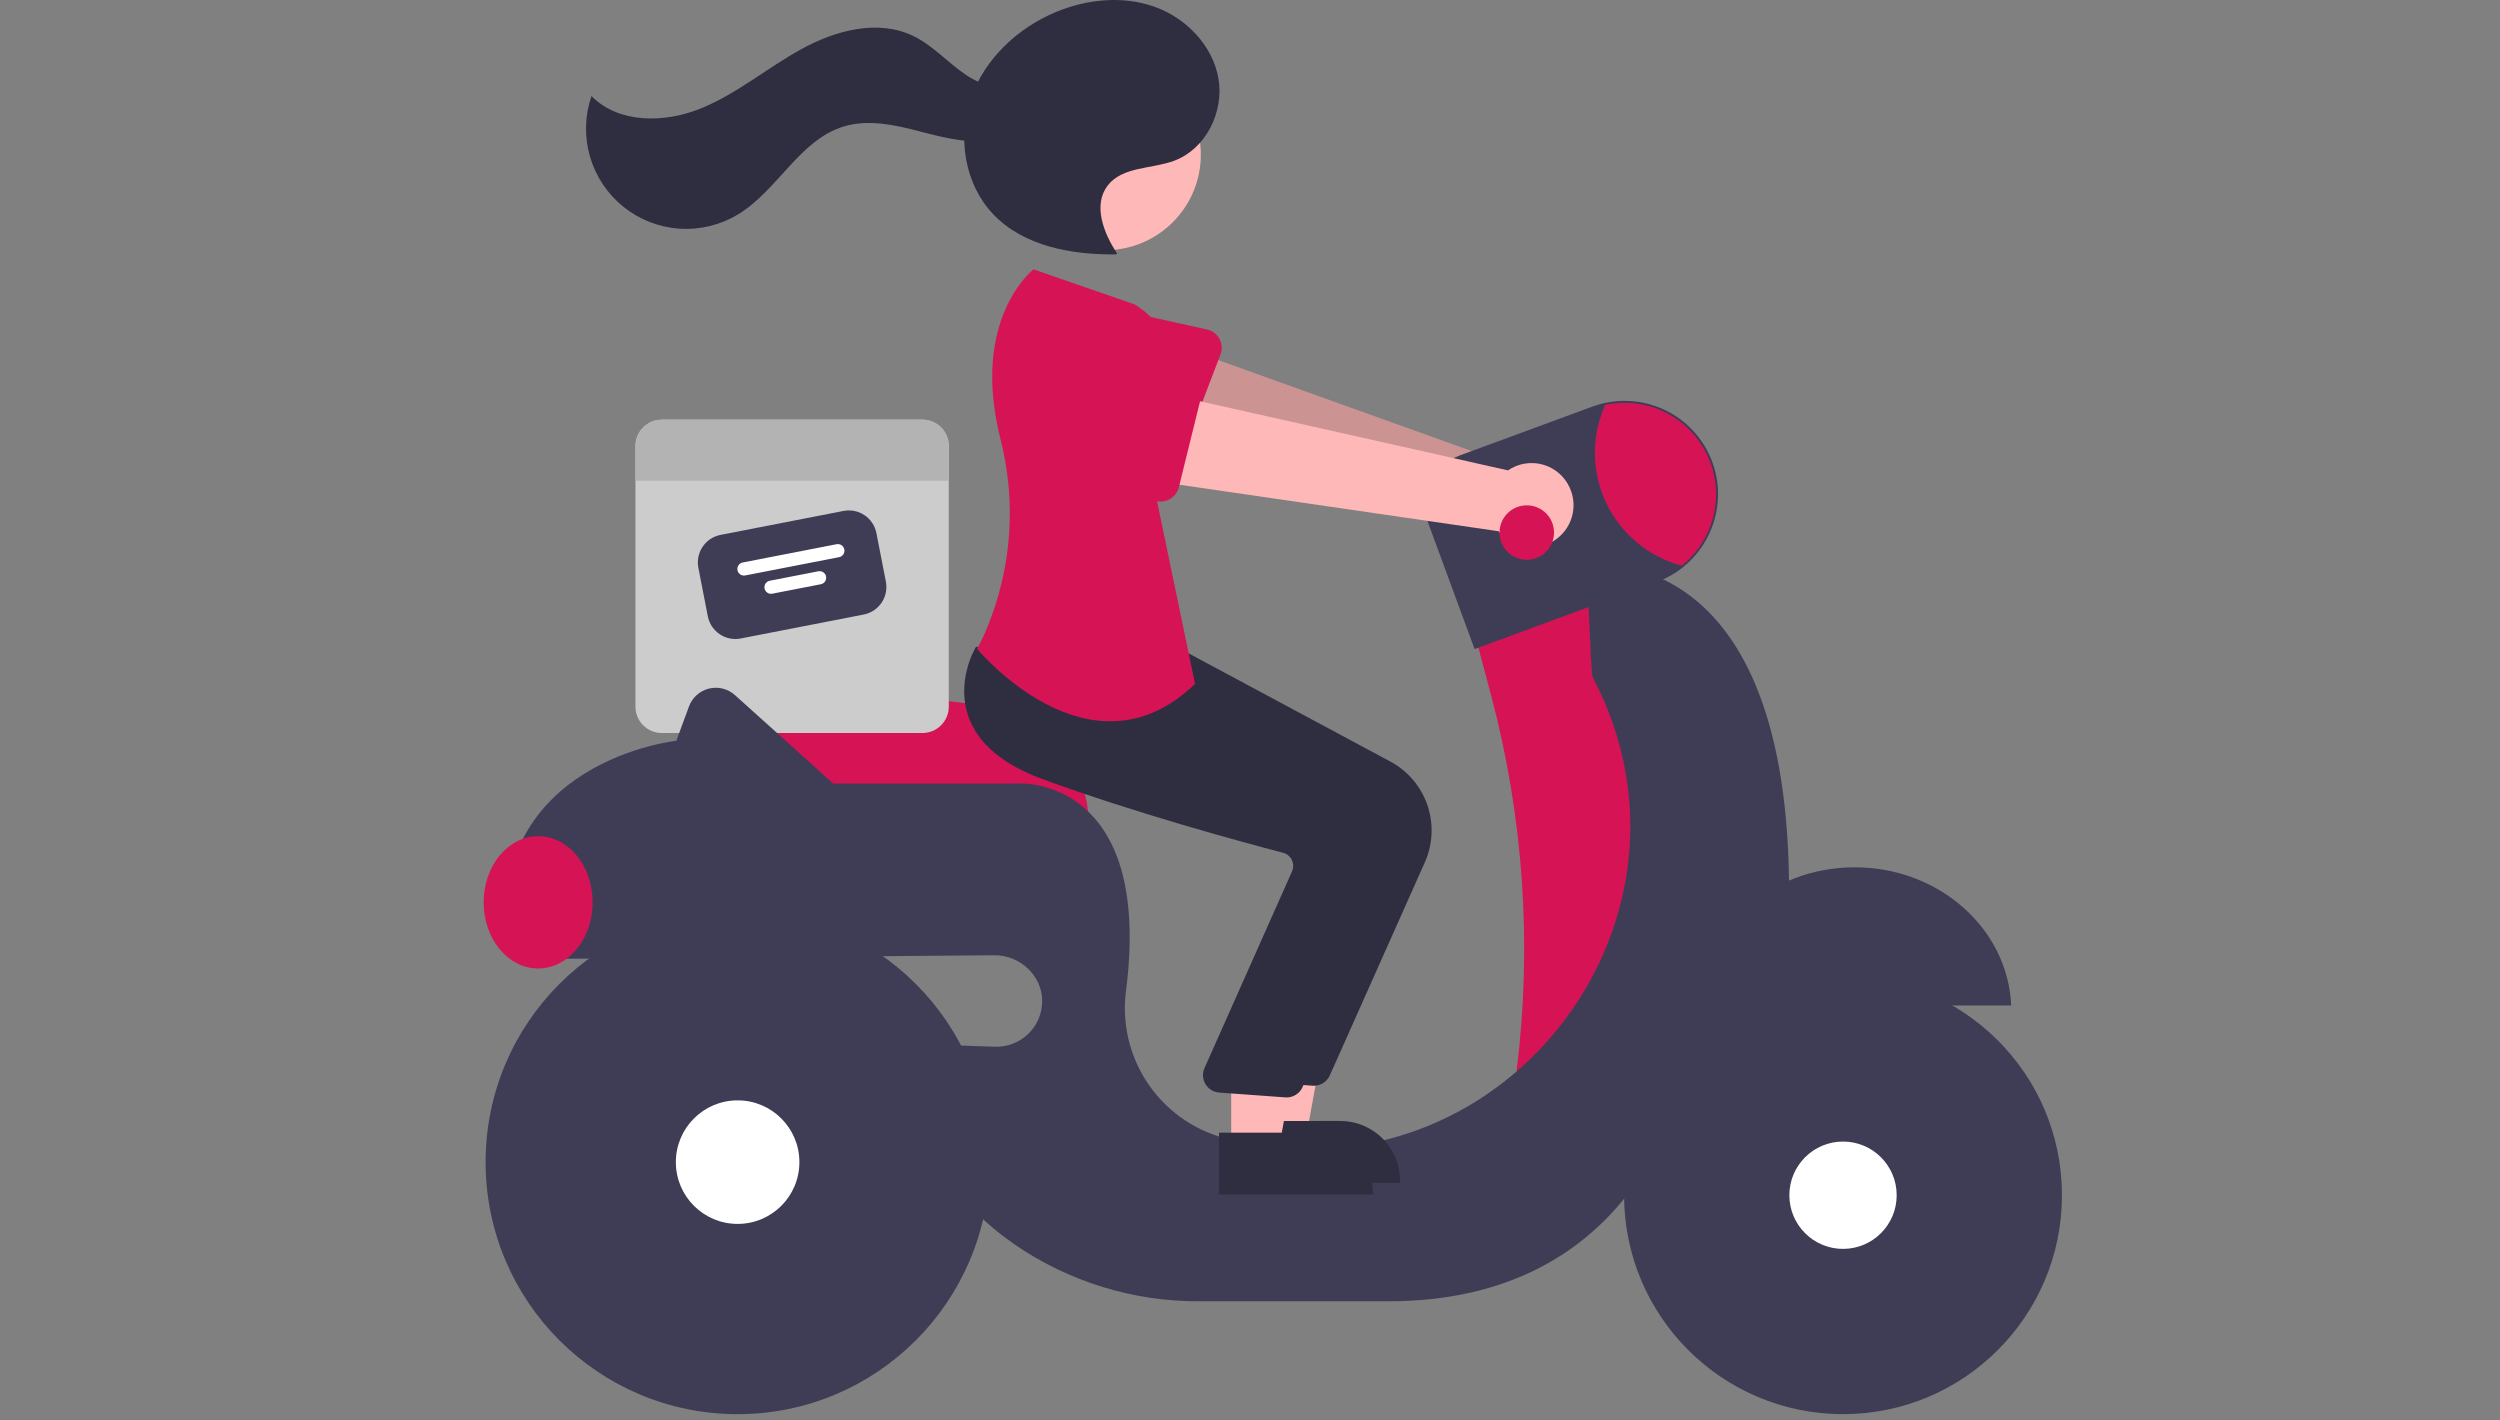 <svg width="375" height="213" viewBox="0 0 375 213" fill="none" xmlns="http://www.w3.org/2000/svg">
<rect x="0" y="0" width="375" height="213" fill="#808080" stroke="none"/>
<g clip-path="url(#clip0_1_2349)">
<path d="M163.335 124.07H107.298L106.704 106.84C106.678 106.093 106.815 105.35 107.104 104.661C107.393 103.972 107.828 103.353 108.379 102.849C108.93 102.344 109.584 101.964 110.296 101.736C111.007 101.508 111.76 101.437 112.502 101.528L145.112 105.521H145.116C149.95 105.534 154.582 107.463 157.997 110.885C161.412 114.307 163.332 118.943 163.335 123.778V124.07Z" fill="#D61355"/>
<path d="M138.359 62.954H99.276C98.756 62.954 98.241 63.056 97.761 63.255C97.281 63.454 96.845 63.746 96.477 64.113C96.109 64.481 95.818 64.917 95.619 65.397C95.42 65.878 95.318 66.392 95.318 66.912V105.995C95.318 106.515 95.42 107.03 95.619 107.51C95.818 107.99 96.109 108.427 96.477 108.794C96.845 109.162 97.281 109.453 97.761 109.652C98.241 109.851 98.756 109.953 99.276 109.953H138.359C138.879 109.953 139.394 109.851 139.874 109.652C140.354 109.453 140.791 109.162 141.158 108.794C141.526 108.427 141.817 107.99 142.016 107.51C142.215 107.03 142.317 106.515 142.317 105.995V66.912C142.317 66.392 142.215 65.878 142.016 65.397C141.817 64.917 141.526 64.481 141.158 64.113C140.791 63.746 140.354 63.454 139.874 63.255C139.394 63.056 138.879 62.954 138.359 62.954Z" fill="#CCCCCC"/>
<path d="M129.557 92.179L111.104 95.773C110.01 95.985 108.876 95.754 107.951 95.13C107.027 94.507 106.387 93.543 106.173 92.449L104.754 85.165C104.542 84.07 104.773 82.936 105.396 82.012C106.02 81.087 106.984 80.448 108.078 80.234L126.531 76.64C127.626 76.428 128.759 76.659 129.684 77.282C130.608 77.905 131.248 78.87 131.462 79.964L132.881 87.248C133.093 88.343 132.862 89.476 132.239 90.401C131.616 91.325 130.651 91.965 129.557 92.179Z" fill="#3F3D56"/>
<path d="M125.865 83.574L111.783 86.316C111.525 86.366 111.258 86.312 111.041 86.165C110.823 86.019 110.672 85.792 110.622 85.534C110.572 85.277 110.626 85.01 110.773 84.792C110.92 84.574 111.147 84.424 111.404 84.374L125.487 81.632C125.744 81.581 126.011 81.635 126.229 81.782C126.447 81.929 126.597 82.156 126.647 82.414C126.697 82.671 126.643 82.938 126.497 83.156C126.35 83.373 126.123 83.524 125.865 83.574Z" fill="white"/>
<path d="M123.128 87.635L115.844 89.053C115.586 89.104 115.319 89.049 115.102 88.903C114.884 88.756 114.734 88.529 114.684 88.271C114.633 88.014 114.688 87.747 114.834 87.529C114.981 87.312 115.208 87.161 115.466 87.111L122.75 85.693C122.877 85.668 123.008 85.668 123.136 85.694C123.263 85.72 123.384 85.771 123.492 85.843C123.6 85.916 123.692 86.009 123.764 86.117C123.835 86.226 123.885 86.347 123.91 86.475C123.935 86.602 123.934 86.733 123.908 86.861C123.883 86.988 123.832 87.109 123.759 87.217C123.687 87.325 123.593 87.417 123.485 87.489C123.377 87.561 123.255 87.61 123.128 87.635Z" fill="white"/>
<path d="M142.317 66.912V72.107H95.318V66.912C95.318 66.392 95.42 65.878 95.619 65.397C95.818 64.917 96.109 64.481 96.477 64.113C96.845 63.746 97.281 63.454 97.761 63.255C98.241 63.056 98.756 62.954 99.276 62.954H138.359C138.879 62.954 139.394 63.056 139.874 63.255C140.354 63.454 140.79 63.746 141.158 64.113C141.526 64.481 141.817 64.917 142.016 65.397C142.215 65.878 142.317 66.392 142.317 66.912Z" fill="#B3B3B3"/>
<path d="M236.169 73.734C235.898 72.858 235.438 72.052 234.821 71.373C234.205 70.694 233.447 70.159 232.601 69.805C231.756 69.45 230.843 69.286 229.926 69.323C229.01 69.359 228.113 69.597 227.299 70.017L173.529 50.726L171.161 64.158L224.759 78.897C225.557 80.219 226.812 81.202 228.286 81.66C229.76 82.118 231.351 82.02 232.758 81.383C234.164 80.747 235.288 79.617 235.917 78.207C236.546 76.797 236.635 75.205 236.169 73.734Z" fill="#FFB8B8"/>
<path opacity="0.2" d="M236.169 73.734C235.898 72.858 235.438 72.052 234.821 71.373C234.205 70.694 233.447 70.159 232.601 69.805C231.756 69.45 230.843 69.286 229.926 69.323C229.01 69.359 228.113 69.597 227.299 70.017L173.529 50.726L171.161 64.158L224.759 78.897C225.557 80.219 226.812 81.202 228.286 81.66C229.76 82.118 231.351 82.02 232.758 81.383C234.164 80.747 235.288 79.617 235.917 78.207C236.546 76.797 236.635 75.205 236.169 73.734Z" fill="black"/>
<path d="M183.073 53.174L177.996 66.439C177.851 66.816 177.627 67.158 177.339 67.441C177.05 67.724 176.704 67.941 176.324 68.078C175.944 68.216 175.538 68.269 175.136 68.236C174.733 68.202 174.342 68.082 173.99 67.884L161.65 60.938C159.723 60.188 158.173 58.705 157.338 56.813C156.504 54.921 156.453 52.776 157.198 50.847C157.943 48.919 159.422 47.364 161.311 46.524C163.2 45.684 165.346 45.627 167.277 46.367L181.056 49.423C181.451 49.511 181.822 49.682 182.144 49.926C182.466 50.17 182.732 50.481 182.924 50.837C183.115 51.193 183.227 51.586 183.253 51.989C183.279 52.392 183.218 52.796 183.073 53.174Z" fill="#D61355"/>
<path d="M240.401 86.016L221.135 94.773L223.664 104.296C228.549 122.686 229.845 141.844 227.482 160.724L241.569 163.666L253.246 133.89L249.159 100.028L240.401 86.016Z" fill="#D61355"/>
<path d="M278.205 130.095C265.546 130.095 255.23 139.298 254.729 150.822H301.68C301.18 139.298 290.864 130.095 278.205 130.095Z" fill="#3F3D56"/>
<path d="M268.351 132.081C267.692 80.063 238.066 84.848 238.066 84.848C238.066 84.848 238.62 101.04 238.886 101.543C257.765 137.262 226.608 179.137 186.948 171.434C186.201 171.288 185.482 171.141 184.793 170.992C179.768 169.942 175.331 167.018 172.385 162.814C169.439 158.61 168.205 153.442 168.934 148.361C172.841 116.988 153.41 117.543 153.41 117.543H124.997L110.241 104.263C109.72 103.794 109.092 103.46 108.413 103.29C107.733 103.12 107.022 103.119 106.342 103.287C105.661 103.456 105.033 103.788 104.511 104.255C103.989 104.723 103.589 105.311 103.347 105.968L101.448 111.121C101.448 111.121 73.424 114.04 75.76 141.48H84.424C84.403 142.26 84.434 143.04 84.517 143.816L149.178 143.29C152.968 143.259 156.313 146.33 156.329 150.121C156.333 151.043 156.151 151.957 155.793 152.808C155.435 153.659 154.91 154.429 154.248 155.072C153.586 155.714 152.801 156.217 151.941 156.55C151.08 156.883 150.161 157.038 149.239 157.007L138.814 156.66C135.603 170.964 143.485 180.597 152.169 186.654C160.346 192.275 170.048 195.255 179.97 195.193H208.29C245.072 195.193 251.494 164.25 251.494 164.25C270.761 156.076 268.351 132.081 268.351 132.081Z" fill="#3F3D56"/>
<path d="M276.453 212.124C294.591 212.124 309.294 197.421 309.294 179.283C309.294 161.146 294.591 146.443 276.453 146.443C258.316 146.443 243.612 161.146 243.612 179.283C243.612 197.421 258.316 212.124 276.453 212.124Z" fill="#3F3D56"/>
<path d="M276.453 187.333C280.899 187.333 284.502 183.729 284.502 179.284C284.502 174.838 280.899 171.234 276.453 171.234C272.008 171.234 268.404 174.838 268.404 179.284C268.404 183.729 272.008 187.333 276.453 187.333Z" fill="white"/>
<path d="M110.644 212.124C131.522 212.124 148.447 195.199 148.447 174.321C148.447 153.443 131.522 136.518 110.644 136.518C89.766 136.518 72.84 153.443 72.84 174.321C72.84 195.199 89.766 212.124 110.644 212.124Z" fill="#3F3D56"/>
<path d="M110.644 183.586C115.761 183.586 119.909 179.438 119.909 174.321C119.909 169.204 115.761 165.055 110.644 165.055C105.527 165.055 101.378 169.204 101.378 174.321C101.378 179.438 105.527 183.586 110.644 183.586Z" fill="white"/>
<path d="M221.19 97.361L214.257 78.533C213.896 77.551 213.732 76.508 213.773 75.464C213.815 74.419 214.062 73.392 214.501 72.443C214.939 71.494 215.56 70.64 216.329 69.931C217.097 69.222 217.997 68.671 218.979 68.309L238.853 60.993C240.579 60.357 242.414 60.068 244.252 60.141C246.091 60.214 247.897 60.649 249.567 61.42C251.238 62.192 252.74 63.285 253.988 64.636C255.236 65.988 256.206 67.573 256.842 69.299C257.415 70.849 257.708 72.488 257.706 74.141C257.699 76.239 257.224 78.309 256.316 80.2C255.409 82.092 254.091 83.757 252.459 85.076C251.28 86.022 249.955 86.769 248.535 87.288L221.19 97.361Z" fill="#3F3D56"/>
<path d="M257.414 74.141C257.413 76.196 256.95 78.225 256.061 80.078C255.172 81.931 253.879 83.561 252.276 84.848C249.818 84.2 247.531 83.024 245.573 81.402C243.615 79.78 242.034 77.751 240.939 75.457C239.845 73.162 239.263 70.656 239.235 68.114C239.206 65.572 239.732 63.054 240.775 60.736C242.778 60.3 244.852 60.319 246.847 60.79C248.841 61.261 250.705 62.173 252.301 63.459C253.896 64.745 255.184 66.371 256.069 68.22C256.954 70.068 257.414 72.091 257.414 74.141Z" fill="#D61355"/>
<path d="M80.722 145.275C85.236 145.275 88.896 140.831 88.896 135.35C88.896 129.868 85.236 125.425 80.722 125.425C76.208 125.425 72.549 129.868 72.549 135.35C72.549 140.831 76.208 145.275 80.722 145.275Z" fill="#D61355"/>
<path d="M188.768 170.483H195.925L199.331 151.919L188.766 151.919L188.768 170.483Z" fill="#FFB8B8"/>
<path d="M186.942 168.146L201.038 168.145H201.038C202.218 168.145 203.386 168.378 204.476 168.829C205.566 169.281 206.556 169.942 207.39 170.776C208.225 171.61 208.886 172.601 209.338 173.691C209.789 174.781 210.022 175.949 210.022 177.128V177.42L186.942 177.421L186.942 168.146Z" fill="#2F2E41"/>
<path d="M197.076 162.863C196.992 162.863 196.909 162.859 196.825 162.851L186.919 162.13C186.518 162.093 186.132 161.964 185.789 161.754C185.446 161.544 185.156 161.258 184.941 160.918C184.726 160.577 184.592 160.192 184.549 159.792C184.507 159.392 184.557 158.988 184.695 158.61L197.952 128.826C198.047 128.56 198.085 128.278 198.066 127.997C198.046 127.716 197.968 127.442 197.837 127.192C197.707 126.939 197.524 126.717 197.302 126.54C197.079 126.363 196.822 126.235 196.546 126.165C190.313 124.535 174.318 120.196 160.473 115.12C154.541 112.944 150.806 109.801 149.369 105.777C147.476 100.472 150.277 95.633 150.397 95.43L150.491 95.271L163.519 96.456L177.643 97.657L208.594 114.254C211.188 115.657 213.158 117.985 214.112 120.774C215.066 123.564 214.934 126.611 213.743 129.308L199.473 161.306C199.267 161.77 198.93 162.163 198.505 162.44C198.08 162.716 197.583 162.863 197.076 162.863Z" fill="#2F2E41"/>
<path d="M165.785 37.53C173.704 37.53 180.124 31.11 180.124 23.19C180.124 15.271 173.704 8.85 165.785 8.85C157.865 8.85 151.445 15.271 151.445 23.19C151.445 31.11 157.865 37.53 165.785 37.53Z" fill="#FFB8B8"/>
<path d="M184.681 172.234H191.839L195.244 153.67L184.68 153.671L184.681 172.234Z" fill="#FFB8B8"/>
<path d="M182.855 169.897L196.951 169.897H196.952C198.131 169.897 199.299 170.129 200.389 170.581C201.479 171.032 202.469 171.694 203.304 172.528C204.138 173.362 204.799 174.352 205.251 175.442C205.702 176.532 205.935 177.7 205.935 178.88V179.172L182.855 179.173L182.855 169.897Z" fill="#2F2E41"/>
<path d="M192.989 164.615C192.906 164.615 192.822 164.611 192.738 164.603L182.832 163.882C182.432 163.845 182.045 163.716 181.702 163.506C181.359 163.295 181.069 163.009 180.854 162.669C180.639 162.329 180.505 161.944 180.462 161.544C180.42 161.144 180.47 160.739 180.608 160.362L193.865 130.577C193.96 130.312 193.998 130.03 193.979 129.748C193.959 129.467 193.881 129.193 193.75 128.943C193.62 128.691 193.437 128.469 193.215 128.291C192.992 128.114 192.735 127.986 192.459 127.916C186.226 126.287 170.232 121.948 156.386 116.871C150.455 114.696 146.719 111.553 145.282 107.528C143.389 102.223 146.19 97.385 146.31 97.182L146.404 97.023L159.432 98.207L173.556 99.408L204.507 116.006C207.101 117.408 209.071 119.736 210.025 122.526C210.979 125.315 210.847 128.362 209.656 131.059L195.386 163.058C195.18 163.521 194.844 163.915 194.418 164.191C193.993 164.468 193.496 164.615 192.989 164.615Z" fill="#2F2E41"/>
<path d="M170.207 45.661L155.027 40.406C155.027 40.406 145.498 47.727 150.076 65.89C152.466 75.262 151.77 85.156 148.091 94.101C147.648 95.208 147.137 96.286 146.562 97.33C146.562 97.33 163.493 117.764 179.256 102.585L173.126 73.101C173.126 73.101 182.759 53.542 170.207 45.661Z" fill="#D61355"/>
<path d="M167.565 38.017C165.524 34.962 163.913 30.727 166.16 27.82C168.378 24.951 172.753 25.374 176.15 24.104C180.882 22.336 183.626 16.777 182.77 11.8C181.914 6.822 177.918 2.695 173.158 1.006C168.397 -0.682 163.029 -0.133 158.367 1.812C152.628 4.205 147.706 8.835 145.641 14.7C143.577 20.566 144.681 27.608 148.963 32.116C153.554 36.949 160.76 38.237 167.425 38.159" fill="#2F2E41"/>
<path d="M154.226 11.959C151.654 14.053 147.731 13.123 144.97 11.286C142.21 9.448 139.97 6.832 136.983 5.391C131.717 2.852 125.35 4.54 120.226 7.353C115.101 10.166 110.558 14.053 105.144 16.26C99.731 18.468 92.823 18.577 88.724 14.409C87.715 17.331 87.633 20.494 88.488 23.465C89.343 26.436 91.094 29.071 93.502 31.01C95.91 32.95 98.857 34.099 101.943 34.301C105.028 34.503 108.1 33.749 110.741 32.14C116.672 28.527 119.948 20.952 126.601 18.958C130.282 17.854 134.235 18.743 137.956 19.706C141.677 20.668 145.556 21.709 149.311 20.889C153.066 20.07 156.578 16.695 156.101 12.882L154.226 11.959Z" fill="#2F2E41"/>
<path d="M235.455 73.149C235.078 72.314 234.522 71.571 233.827 70.973C233.131 70.376 232.313 69.938 231.43 69.691C230.547 69.444 229.621 69.393 228.716 69.542C227.812 69.692 226.951 70.038 226.194 70.556L170.456 58.046L169.763 71.668L224.77 79.682C225.725 80.895 227.091 81.716 228.611 81.988C230.13 82.261 231.697 81.967 233.014 81.162C234.331 80.356 235.307 79.096 235.757 77.619C236.207 76.143 236.1 74.552 235.455 73.149Z" fill="#FFB8B8"/>
<path d="M180.229 59.298L176.827 73.088C176.73 73.48 176.549 73.847 176.298 74.163C176.047 74.48 175.73 74.738 175.37 74.921C175.009 75.104 174.614 75.208 174.21 75.224C173.806 75.24 173.404 75.17 173.03 75.016L159.927 69.647C157.921 69.141 156.198 67.86 155.135 66.086C154.073 64.311 153.757 62.187 154.259 60.18C154.76 58.173 156.037 56.447 157.809 55.381C159.582 54.315 161.705 53.995 163.713 54.492L177.764 55.825C178.167 55.863 178.556 55.987 178.906 56.19C179.256 56.392 179.558 56.667 179.792 56.997C180.026 57.327 180.186 57.703 180.261 58.1C180.336 58.497 180.325 58.905 180.229 59.298Z" fill="#D61355"/>
<path d="M229.017 83.972C231.274 83.972 233.103 82.143 233.103 79.886C233.103 77.628 231.274 75.799 229.017 75.799C226.759 75.799 224.93 77.628 224.93 79.886C224.93 82.143 226.759 83.972 229.017 83.972Z" fill="#D61355"/>
</g>
<defs>
<clipPath id="clip0_1_2349">
<rect width="484" height="213" fill="white" transform="translate(-74)"/>
</clipPath>
</defs>
</svg>
